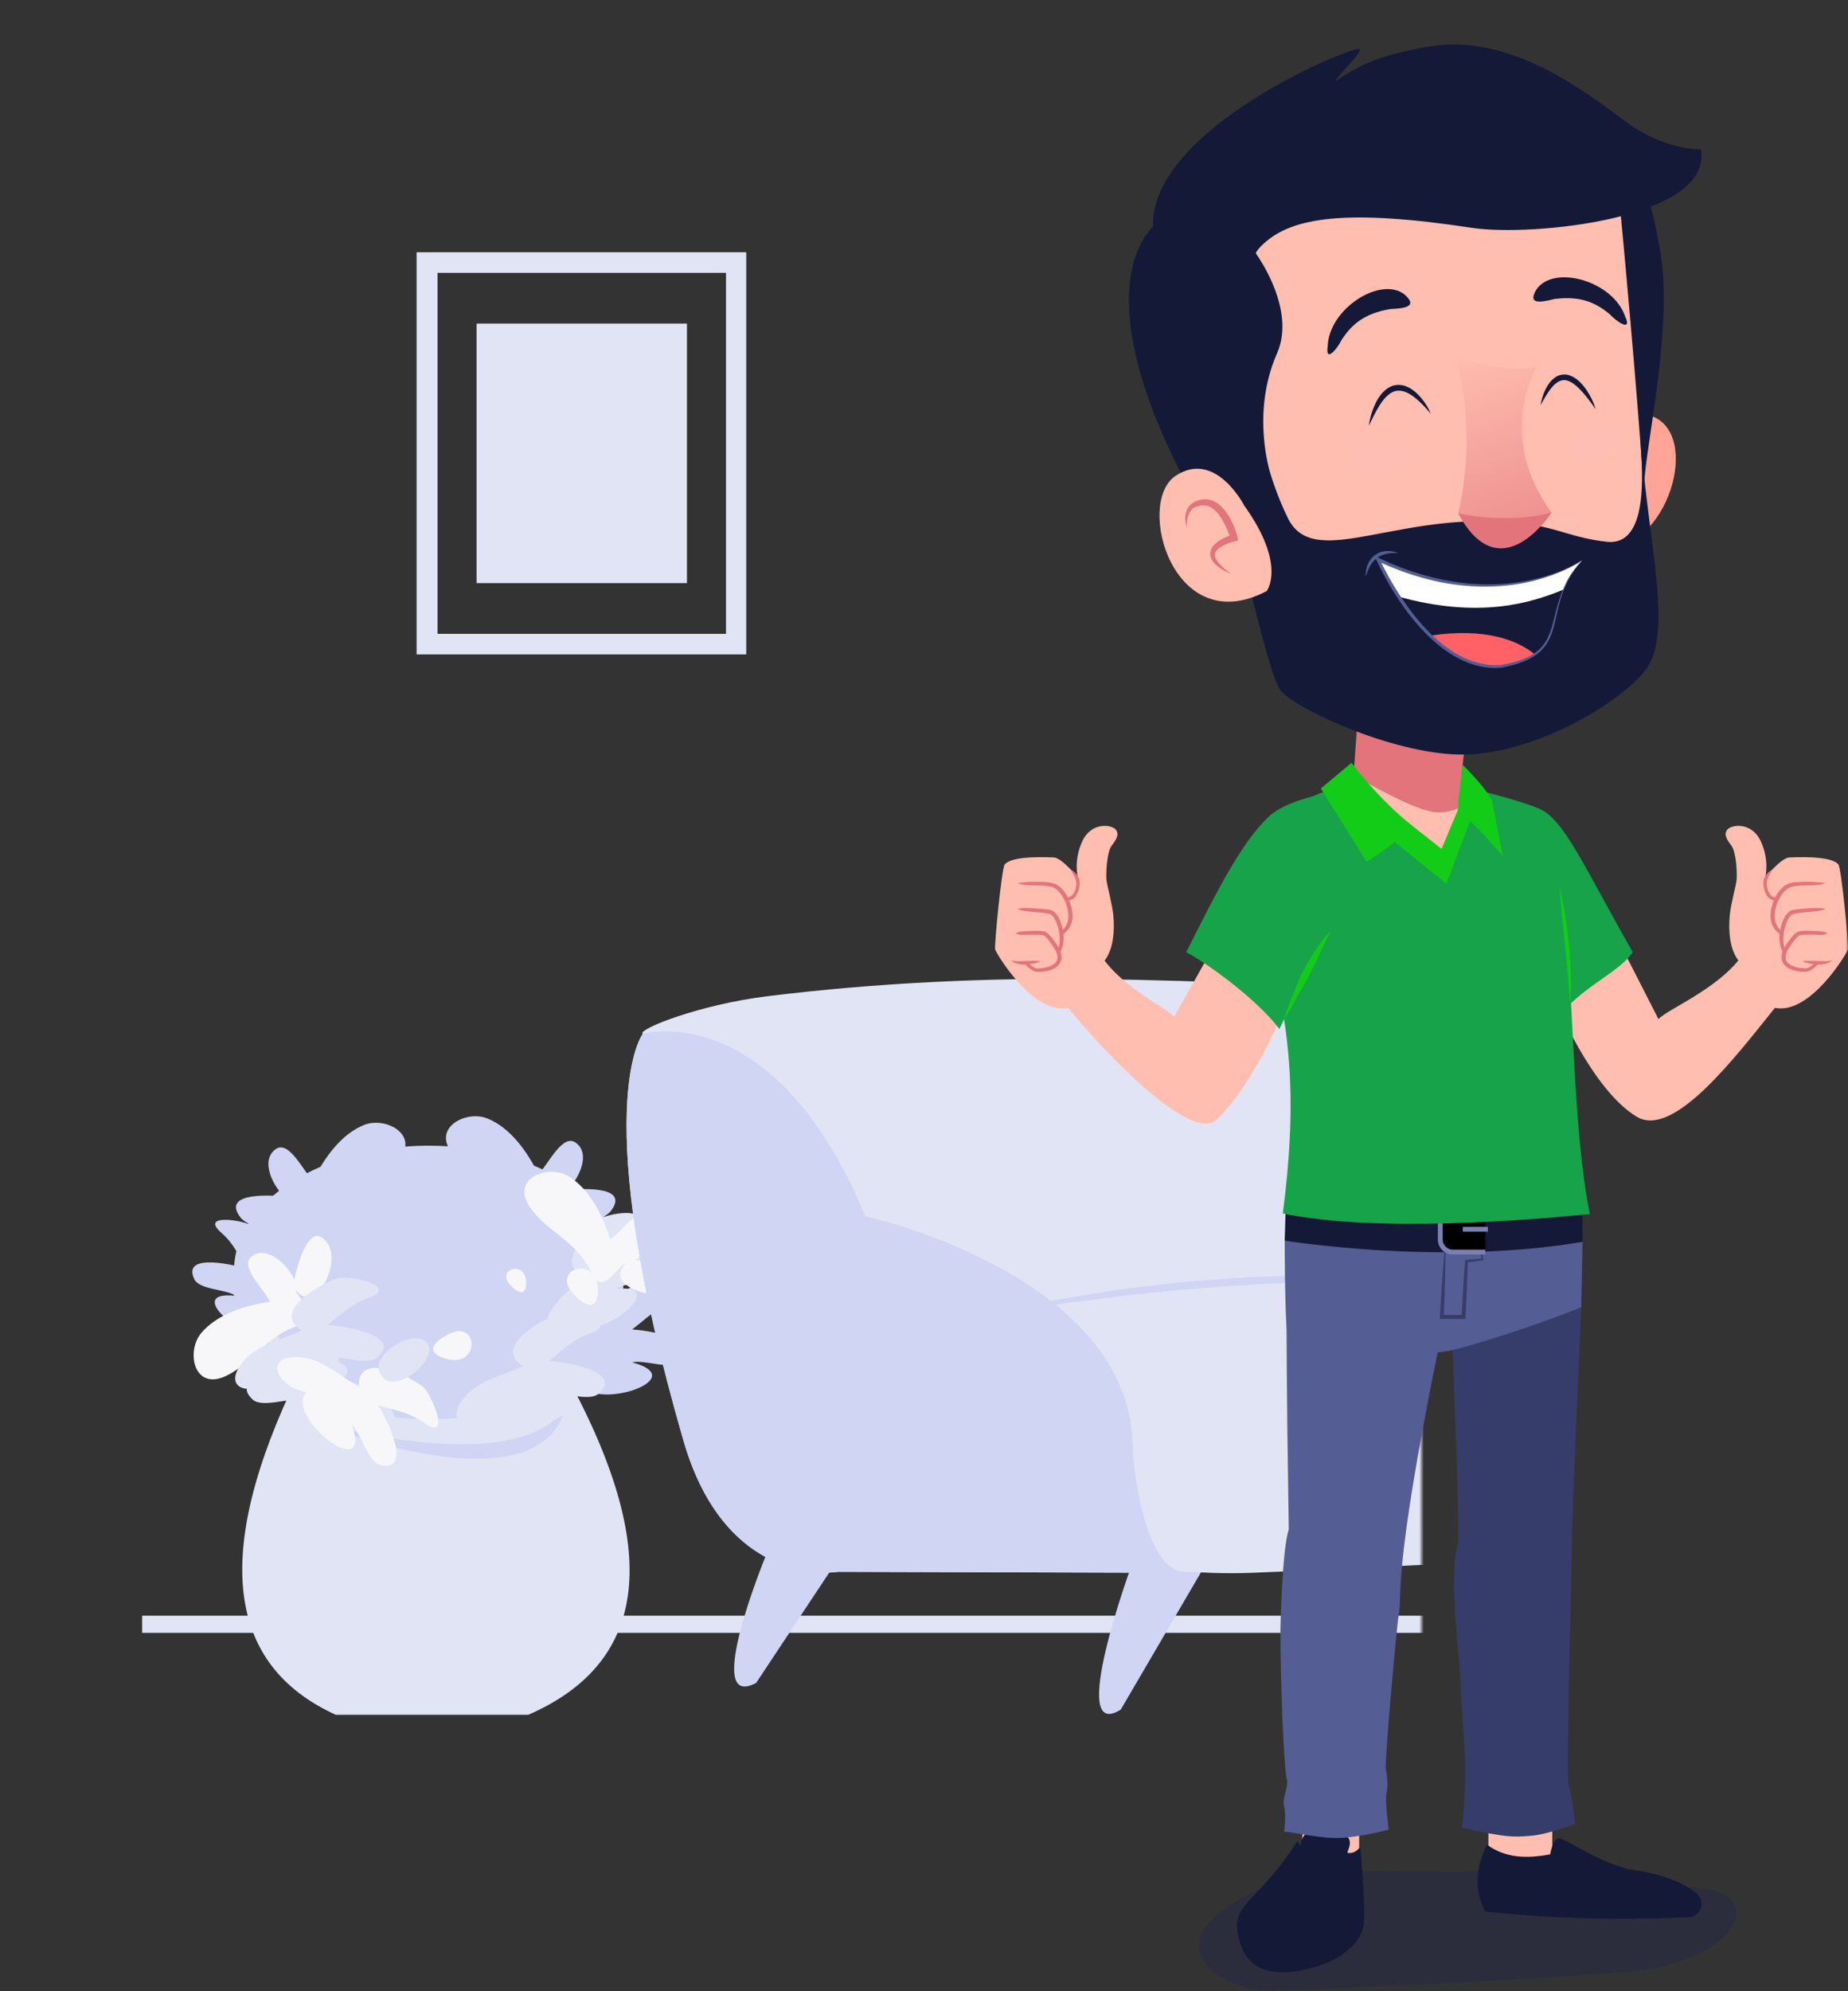 <svg xmlns="http://www.w3.org/2000/svg" width="416" height="448" viewBox="0 0 416 448" fill="none">
<rect x="0" y="0" width="416" height="448" fill="#333333" stroke="none"/>
<mask id="mask0_2603_4323" style="mask-type:alpha" maskUnits="userSpaceOnUse" x="0" y="40" width="320" height="353" fill="#000000">
<rect y="40" width="320" height="353" fill="#C4C4C4"/>
</mask>
<g mask="url(#mask0_2603_4323)">
<path d="M32 363.511H1022.06V367.368H32V363.511Z" fill="#E1E4F4"/>
<path d="M67.172 309.442C67.172 309.442 86.146 318.004 105.121 317.078C124.095 316.152 127.566 309.442 127.566 309.442C127.566 309.442 100.184 300.803 67.172 309.442Z" fill="#D0D5F4"/>
<path d="M127.489 309.442C127.489 309.442 124.018 316.152 105.043 317.078C86.069 318.004 67.094 309.442 67.094 309.442C47.503 349.782 51.205 374.695 75.579 385.802H118.927C144.612 374.618 150.165 350.862 127.489 309.442Z" fill="#E1E4F4"/>
<path d="M127.489 316.229C119.93 328.802 92.317 325.717 70.412 319.778C70.412 319.778 121.473 340.912 127.489 316.229Z" fill="#D0D5F4"/>
<path d="M140.292 291.085C140.292 306.665 120.701 319.315 96.481 319.315C72.262 319.315 52.67 306.665 52.67 291.085V285.994C52.67 270.413 72.262 257.764 96.481 257.764C120.701 257.764 140.292 270.413 140.292 285.994V291.085Z" fill="#D0D5F4"/>
<path d="M151.709 292.936C158.573 290.39 147.235 287.845 144.767 288.539C141.296 289.465 129.263 296.021 136.514 300.34C132.117 302.423 126.641 303.426 123.324 307.282C117.925 313.916 125.869 315.535 130.574 310.599C132.117 318.081 156.645 310.368 142.299 306.511C145.152 305.817 151.4 308.439 153.637 306.357C159.345 301.035 144.381 299.183 142.299 299.106C145.538 296.638 147.543 294.401 151.709 292.936C148.238 294.17 155.102 291.625 151.709 292.936Z" fill="#D0D5F4"/>
<path d="M123.555 313.607C126.409 312.913 132.656 315.613 134.893 313.453C140.601 308.131 125.637 306.28 123.555 306.202C126.794 303.657 128.8 301.42 132.965 299.955C136.359 298.644 129.494 301.189 132.965 299.955C139.83 297.409 128.491 294.864 126.023 295.558C122.552 296.484 110.519 303.04 117.77 307.359C113.373 309.442 107.897 310.445 104.58 314.301C99.181 320.935 107.126 322.554 111.831 317.618C113.373 325.1 137.901 317.387 123.555 313.607Z" fill="#E1E4F4"/>
<path d="M141.99 275.735C146.85 271.416 136.668 272.959 134.817 274.347C132.272 276.198 124.482 285.608 131.809 286.765C128.878 289.928 124.636 292.473 123.17 296.792C120.856 304.043 127.953 302.809 130.266 297.178C133.969 302.886 151.709 288.539 138.674 290.005C140.833 288.462 146.85 288.694 148.007 286.225C150.938 279.978 137.98 283.294 136.283 283.911C138.134 280.749 139.059 278.281 141.99 275.735C139.522 277.895 144.382 273.576 141.99 275.735Z" fill="#E1E4F4"/>
<path d="M137.594 272.341C141.99 266.479 129.649 267.482 127.489 267.791C129.803 266.094 133.351 259.692 129.572 257.069C126.487 254.91 123.17 262.546 121.164 264.088C118.696 259.152 114.917 253.676 109.595 251.593C104.504 249.665 96.714 254.216 102.344 260C107.204 265.014 113.837 265.631 118.388 272.341C121.627 277.124 123.787 269.565 125.638 268.793C121.01 274.578 134.277 276.815 137.594 272.341C136.282 274.116 138.365 271.339 137.594 272.341Z" fill="#D0D5F4"/>
<path d="M58.764 301.42C51.9 298.875 63.238 296.329 65.706 297.024C69.177 297.949 81.21 304.505 73.959 308.825C78.356 310.907 83.832 311.91 87.149 315.767C92.548 322.4 84.604 324.02 79.898 319.083C78.356 326.565 53.828 318.852 68.174 314.995C65.321 314.301 59.073 316.924 56.836 314.841C51.128 309.519 66.092 307.668 68.174 307.591C64.935 305.122 62.929 302.886 58.764 301.42C55.371 300.186 62.235 302.654 58.764 301.42Z" fill="#E1E4F4"/>
<path d="M49.739 277.278C44.88 272.958 55.061 274.501 56.912 275.889C59.458 277.741 67.248 287.151 59.92 288.308C62.851 291.47 67.094 294.015 68.559 298.335C70.873 305.585 63.777 304.351 61.463 298.721C57.761 304.428 40.02 290.082 53.056 291.547C50.896 290.005 44.88 290.236 43.723 287.768C40.792 281.52 53.75 284.837 55.447 285.454C53.596 282.291 52.67 279.823 49.739 277.278C47.271 275.118 52.207 279.438 49.739 277.278Z" fill="#D0D5F4"/>
<path d="M54.06 273.807C49.664 267.945 62.005 268.948 64.164 269.256C61.85 267.559 58.302 261.157 62.082 258.535C65.167 256.375 68.484 264.011 70.489 265.554C72.957 260.618 76.737 255.141 82.059 253.059C87.15 251.13 94.94 255.681 89.309 261.466C84.45 266.48 77.817 267.097 73.266 273.807C70.026 278.589 67.867 271.03 66.016 270.259C70.644 276.121 57.454 278.281 54.06 273.807C53.366 272.804 55.449 275.658 54.06 273.807Z" fill="#D0D5F4"/>
<path d="M73.727 279.746C69.562 273.73 66.631 285.84 66.245 287.999C65.32 285.3 60.383 279.9 56.681 282.677C53.673 284.914 59.843 290.467 60.769 292.859C55.292 293.707 48.968 295.558 45.265 299.955C41.794 304.197 43.723 313.067 50.973 309.519C57.298 306.434 59.843 300.34 67.71 298.104C73.264 296.484 66.708 292.164 66.553 290.082C70.719 296.252 76.966 284.374 73.727 279.746C73.033 278.821 75.038 281.674 73.727 279.746Z" fill="#F7F7FA"/>
<path d="M152.247 289.619C157.569 284.528 145.151 283.526 142.991 283.526C145.537 282.214 150.087 276.43 146.771 273.267C144.071 270.645 139.597 277.664 137.361 278.821C135.664 273.499 132.81 267.559 127.951 264.628C123.246 261.852 114.761 265.168 119.389 271.725C123.4 277.432 129.802 279.052 133.273 286.534C135.664 291.779 139.057 284.683 140.986 284.143C135.509 289.233 148.236 293.553 152.247 289.619C150.627 291.239 153.173 288.771 152.247 289.619Z" fill="#F7F7FA"/>
<path d="M83.137 291.933C90.002 289.388 78.663 286.842 76.195 287.537C72.724 288.462 60.692 295.018 67.942 299.338C63.545 301.42 58.069 302.423 54.752 306.28C49.353 312.913 57.298 314.533 62.003 309.596C63.545 317.078 88.073 309.365 73.727 305.508C76.581 304.814 82.828 307.437 85.065 305.354C90.773 300.032 75.809 298.181 73.727 298.104C76.966 295.635 79.049 293.399 83.137 291.933C79.666 293.167 86.531 290.699 83.137 291.933Z" fill="#E1E4F4"/>
<path d="M95.633 320.24C101.649 324.405 97.175 313.684 95.247 312.064C92.547 309.75 80.206 303.734 80.823 312.064C76.581 309.673 72.647 305.74 67.557 305.354C58.995 304.737 62.312 312.141 69.022 313.221C63.777 318.775 84.217 334.355 79.126 320.472C81.363 322.4 82.752 329.033 85.76 329.65C93.396 331.193 86.3 317.926 85.143 316.152C89.077 317.309 92.008 317.695 95.633 320.24C92.547 318.081 98.641 322.246 95.633 320.24Z" fill="#F7F7FA"/>
<path d="M96.404 302.577C94.168 298.258 83.832 304.274 85.375 308.516C87.534 314.995 98.41 306.434 96.404 302.577C95.633 301.112 97.022 303.734 96.404 302.577Z" fill="#E1E4F4"/>
<path d="M102.653 299.569C100.493 300.032 93.782 303.734 100.262 305.662C107.281 307.822 107.975 298.721 102.653 299.569C101.496 299.878 106.818 298.875 102.653 299.569Z" fill="#F7F7FA"/>
<path d="M128.029 289.696C129.109 291.624 134.508 297.024 134.585 290.313C134.662 282.908 125.638 284.837 128.029 289.696C126.178 285.917 128.569 290.699 128.029 289.696Z" fill="#F7F7FA"/>
<path d="M114.222 288.231C114.916 289.465 118.387 292.936 118.464 288.616C118.464 283.911 112.68 285.068 114.222 288.231C112.988 285.763 114.608 288.925 114.222 288.231Z" fill="#F7F7FA"/>
<path d="M172.302 350.245C172.302 350.245 157.955 385.185 170.219 378.629L188.268 351.401C188.268 351.479 177.778 345.385 172.302 350.245Z" fill="#D0D5F4"/>
<path d="M254.755 352.096C254.755 352.096 240.023 392.282 252.287 384.646L270.644 353.253C270.644 353.253 260.231 346.388 254.755 352.096Z" fill="#D0D5F4"/>
<path d="M414.805 311.293C414.805 311.293 419.201 284.22 402.31 276.969L386.112 271.185C386.112 271.185 359.579 255.912 353.177 244.266C351.325 240.872 350.631 237.015 348.086 233.621C342.224 225.754 333.662 224.443 324.329 223.748C298.49 221.82 272.343 220.663 246.426 220.278C221.898 219.969 197.216 221.126 172.765 224.134C157.262 226.062 143.918 231.462 144.612 232.541L247.583 353.099C259.77 352.636 269.489 354.333 281.675 353.87C305.046 352.944 330.886 351.402 354.257 350.553C369.76 350.09 386.42 350.862 401.77 348.702C410.331 347.545 413.802 339.292 413.339 331.116L414.805 311.293Z" fill="#E1E4F4"/>
<path d="M342.532 290.313C337.287 289.311 331.888 288.694 326.566 288.077C323.866 287.845 321.166 287.614 318.544 287.459L314.533 287.228L310.522 287.074C299.724 286.688 288.925 286.92 278.204 287.537C275.504 287.691 272.805 287.999 270.182 288.154L266.171 288.462L262.161 288.925L254.139 289.851C251.439 290.236 248.817 290.622 246.117 291.085L242.106 291.702C240.795 291.933 239.484 292.164 238.095 292.396L230.151 293.861L228.145 294.247L226.14 294.71L222.206 295.635C219.584 296.252 216.961 296.87 214.339 297.487C219.661 296.638 224.906 295.558 230.228 294.71L238.173 293.476C239.484 293.244 240.795 293.013 242.183 292.859L246.194 292.396L254.216 291.393L262.238 290.545L266.249 290.159L270.259 289.851C272.959 289.619 275.581 289.388 278.281 289.233L286.303 288.771C289.002 288.616 291.702 288.616 294.325 288.462C297.024 288.308 299.724 288.308 302.346 288.308L306.357 288.231H310.368H314.379L318.39 288.385C321.089 288.462 323.789 288.616 326.411 288.694C331.811 289.311 337.21 289.696 342.532 290.313Z" fill="#D0D5F4"/>
<path d="M153.867 324.174C163.663 357.958 188.73 353.638 188.73 353.638L266.556 353.87C256.529 352.327 254.987 326.565 254.987 326.565C255.449 286.919 194.747 273.653 194.747 273.653C174.23 224.134 144.688 232.619 144.688 232.619C144.688 232.619 132.038 248.816 153.867 324.174Z" fill="#D0D5F4"/>
<path d="M153.867 324.174C163.663 357.958 188.731 353.638 188.731 353.638L266.557 353.87C256.53 352.327 254.987 326.565 254.987 326.565C255.45 286.919 194.747 273.653 194.747 273.653C174.23 224.134 144.689 232.619 144.689 232.619C144.689 232.619 132.039 248.816 153.867 324.174Z" fill="#D0D5F4"/>
<path d="M93.783 147.234H167.984V56.758H93.783V147.234ZM163.433 142.606H98.488V61.386H163.433V142.606Z" fill="#E1E4F4"/>
<path d="M107.281 72.802H154.639V131.19H107.281V72.802Z" fill="#E1E4F4"/>
</g>
<mask id="mask1_2603_4323" style="mask-type:alpha" maskUnits="userSpaceOnUse" x="192" y="0" width="224" height="448" fill="#000000">
<path d="M192 12C192 5.373 197.373 0 204 0H404C410.627 0 416 5.373 416 12V436C416 442.627 410.627 448 404 448H204C197.373 448 192 442.627 192 436V12Z" fill="#494F66"/>
</mask>
<g mask="url(#mask1_2603_4323)">
<path opacity="0.15" d="M386.851 425.7C382.647 424.14 368.995 423.863 368.995 423.863C365.47 421.406 365.185 420.9 360.886 421.096L298.062 420.964C290.231 421.324 273.073 428.088 270.372 435.414C267.626 442.861 278.792 448.349 286.75 447.983C286.75 447.983 347.868 445.444 368.152 443.435C387.732 441.496 396.812 429.395 386.851 425.7Z" fill="#001177"/>
<path d="M275.938 208.072L264.323 228.757C262.075 226.299 251.561 221.877 246.805 213.359C242.48 214.555 238.883 222.319 240.134 226.357C249.046 237.418 268.173 257.056 273.769 251.951C282.577 243.914 289.945 225.037 289.945 225.037L275.938 208.072Z" fill="#FFBEAF"/>
<path d="M245.197 218.34C245.197 218.34 251.581 217.748 250.63 206.037C250.428 203.579 249.223 199.352 249.079 197.987C248.936 196.621 249.131 191.783 250.226 190.294C251.327 188.805 252.037 187.726 251.151 186.633C250.265 185.541 245.685 184.832 243.633 189.273C241.581 193.714 242.649 197.447 242.649 197.447C242.649 197.447 239.001 192.908 237.138 192.908C236.33 192.908 227.933 192.381 226.167 194.482C225.496 195.275 223.777 212.78 224.024 213.632C224.272 214.49 232.35 228.152 240.285 226.787C243.913 226.162 245.197 218.762 245.197 218.34Z" fill="#FFBEAF"/>
<path d="M228.618 209.958C229.094 209.744 229.537 209.614 230.006 209.568L231.413 209.483C232.358 209.438 233.302 209.392 234.286 209.457C234.533 209.477 234.781 209.503 235.055 209.575C235.341 209.64 235.654 209.835 235.83 209.997C236.24 210.342 236.553 210.712 236.859 211.09C237.465 211.863 237.986 212.598 238.475 213.502C238.696 213.97 238.866 214.451 238.931 214.991C239.002 215.524 238.924 216.116 238.651 216.617C238.384 217.124 237.96 217.501 237.517 217.774C237.068 218.054 236.592 218.236 236.11 218.359C235.628 218.49 235.146 218.574 234.657 218.62C234.416 218.646 234.169 218.659 233.921 218.665C233.66 218.665 233.459 218.678 233.12 218.62C232.533 218.438 232.156 218.158 231.758 217.859C231.563 217.709 231.38 217.553 231.198 217.391C231.009 217.215 230.866 217.091 230.651 216.844L231.191 216.448C231.758 216.981 232.612 217.664 233.289 217.872C233.419 217.891 233.687 217.891 233.895 217.878C234.117 217.865 234.345 217.846 234.566 217.82C235.009 217.761 235.452 217.67 235.875 217.547C236.709 217.293 237.524 216.877 237.862 216.214C238.221 215.563 238.038 214.686 237.66 213.925C237.491 213.574 237.191 213.157 236.95 212.787C236.69 212.41 236.429 212.026 236.156 211.668C235.882 211.311 235.589 210.96 235.276 210.693C235.107 210.55 235.009 210.485 234.84 210.433C234.657 210.381 234.442 210.355 234.221 210.329C233.328 210.251 232.39 210.277 231.459 210.303C230.52 210.277 229.563 210.537 228.618 209.958Z" fill="#E3747B"/>
<path d="M229.016 204.509C230.501 204.151 231.941 204.327 233.4 204.405C234.129 204.457 234.859 204.509 235.602 204.6C235.98 204.658 236.331 204.685 236.768 204.841C237.243 205.01 237.537 205.341 237.81 205.647C238.318 206.291 238.618 207.006 238.859 207.721C239.1 208.443 239.263 209.178 239.354 209.932C239.452 210.68 239.452 211.447 239.341 212.214C239.217 213.014 238.95 213.691 238.598 214.386L237.96 214.074C238.097 213.762 238.208 213.43 238.305 213.099C238.416 212.761 238.475 212.436 238.52 212.104C238.592 211.428 238.546 210.732 238.462 210.043C238.266 208.677 237.849 207.26 237.081 206.219C236.885 205.985 236.664 205.751 236.442 205.679C236.195 205.575 235.817 205.523 235.478 205.465C234.774 205.361 234.058 205.289 233.335 205.224C231.895 205.081 230.436 205.088 229.016 204.509Z" fill="#E3747B"/>
<path d="M238.742 209.607C239.399 209.145 239.921 208.514 240.207 207.786C240.507 207.058 240.546 206.239 240.474 205.432C240.272 203.813 239.621 202.161 238.611 200.893C238.097 200.263 237.484 199.736 236.748 199.541C235.973 199.326 235.1 199.268 234.246 199.229C233.387 199.183 232.514 199.203 231.634 199.164C231.198 199.144 230.755 199.105 230.312 199.04C229.875 198.956 229.406 198.891 229.022 198.631C229.465 198.657 229.888 198.579 230.325 198.54C230.755 198.501 231.191 198.462 231.628 198.435C232.501 198.39 233.38 198.396 234.266 198.409C235.152 198.435 236.044 198.468 236.97 198.696C237.953 198.936 238.742 199.599 239.334 200.302C239.947 201.017 240.377 201.836 240.722 202.682C241.061 203.534 241.302 204.411 241.406 205.341C241.504 206.265 241.412 207.246 241.022 208.131C240.644 209.022 239.966 209.769 239.158 210.264L238.742 209.607Z" fill="#E3747B"/>
<path d="M241.139 195.672C241.777 196.088 242.337 196.576 242.728 197.304C243.106 198.039 243.132 198.917 242.963 199.671C242.8 200.419 242.559 201.18 242.005 201.83C241.725 202.148 241.347 202.402 240.924 202.519C240.52 202.649 240.057 202.63 239.731 202.61V201.895C240.135 201.908 240.415 201.914 240.709 201.823C240.995 201.739 241.243 201.576 241.445 201.342C241.849 200.874 242.083 200.204 242.2 199.534C242.324 198.865 242.298 198.221 242.051 197.623C241.836 197.005 241.354 196.433 241.139 195.672Z" fill="#E3747B"/>
<path d="M234.299 216.304C233.751 216.493 233.204 216.675 232.644 216.779C232.084 216.896 231.51 216.961 230.937 216.994C230.357 217.007 229.771 216.987 229.198 216.864C228.631 216.747 228.012 216.539 227.615 216.09C228.175 216.252 228.709 216.259 229.263 216.259C229.81 216.252 230.357 216.239 230.911 216.213C231.465 216.2 232.025 216.174 232.585 216.174C233.139 216.187 233.712 216.168 234.299 216.304Z" fill="#E3747B"/>
<path d="M362.588 208.248L373.337 229.29C375.585 226.832 388.438 221.877 393.194 213.359C397.52 214.555 401.116 222.319 399.865 226.357C390.953 237.418 376.823 256.237 368.478 251.269C358.23 245.163 350.054 225.037 350.054 225.037L362.588 208.248Z" fill="#FFBEAF"/>
<path d="M394.804 218.34C394.804 218.34 388.419 217.748 389.37 206.037C389.572 203.579 390.778 199.352 390.921 197.987C391.064 196.621 390.869 191.783 389.774 190.294C388.673 188.805 387.963 187.726 388.849 186.633C389.735 185.541 394.315 184.832 396.367 189.273C398.419 193.714 397.351 197.447 397.351 197.447C397.351 197.447 400.999 192.908 402.862 192.908C403.67 192.908 412.067 192.381 413.833 194.482C414.504 195.275 416.223 212.78 415.976 213.632C415.728 214.49 407.65 228.152 399.715 226.787C396.08 226.162 394.797 218.762 394.804 218.34Z" fill="#FFBEAF"/>
<path d="M411.377 209.958C410.432 210.537 409.474 210.277 408.543 210.29C407.611 210.264 406.673 210.238 405.781 210.316C405.559 210.335 405.344 210.368 405.162 210.42C404.986 210.465 404.895 210.537 404.725 210.68C404.419 210.947 404.126 211.298 403.846 211.655C403.566 212.013 403.312 212.397 403.051 212.774C402.803 213.144 402.504 213.561 402.341 213.912C401.963 214.666 401.781 215.55 402.139 216.201C402.478 216.87 403.299 217.287 404.126 217.534C404.549 217.664 404.986 217.755 405.435 217.807C405.657 217.839 405.885 217.859 406.106 217.865C406.315 217.878 406.582 217.878 406.712 217.859C407.39 217.651 408.243 216.968 408.81 216.435L409.351 216.831C409.136 217.085 408.992 217.202 408.803 217.378C408.621 217.54 408.439 217.696 408.243 217.846C407.846 218.145 407.468 218.425 406.882 218.607C406.549 218.665 406.341 218.652 406.08 218.652C405.833 218.646 405.592 218.633 405.344 218.607C404.856 218.561 404.374 218.477 403.891 218.347C403.409 218.216 402.934 218.034 402.484 217.761C402.041 217.488 401.611 217.111 401.351 216.604C401.077 216.103 400.999 215.511 401.071 214.978C401.136 214.439 401.299 213.957 401.527 213.489C402.015 212.585 402.536 211.85 403.142 211.077C403.448 210.7 403.761 210.329 404.172 209.984C404.354 209.822 404.667 209.627 404.947 209.562C405.22 209.497 405.468 209.464 405.716 209.445C406.699 209.379 407.644 209.425 408.588 209.471L409.996 209.555C410.458 209.614 410.901 209.737 411.377 209.958Z" fill="#E3747B"/>
<path d="M410.979 204.509C409.559 205.088 408.1 205.075 406.66 205.224C405.937 205.289 405.22 205.361 404.517 205.465C404.178 205.523 403.8 205.575 403.552 205.679C403.331 205.751 403.109 205.985 402.914 206.219C402.139 207.26 401.722 208.677 401.533 210.043C401.448 210.732 401.403 211.428 401.474 212.104C401.52 212.436 401.579 212.754 401.689 213.099C401.787 213.43 401.898 213.769 402.035 214.074L401.396 214.386C401.051 213.691 400.784 213.014 400.653 212.214C400.543 211.447 400.543 210.68 400.64 209.932C400.738 209.184 400.901 208.443 401.136 207.721C401.383 207.006 401.683 206.291 402.184 205.647C402.458 205.341 402.751 205.01 403.227 204.841C403.657 204.685 404.015 204.658 404.393 204.6C405.136 204.509 405.865 204.457 406.595 204.405C408.054 204.327 409.494 204.151 410.979 204.509Z" fill="#E3747B"/>
<path d="M400.829 210.257C400.021 209.763 399.344 209.015 398.966 208.124C398.575 207.24 398.484 206.252 398.582 205.335C398.686 204.405 398.927 203.527 399.266 202.675C399.611 201.83 400.048 201.004 400.653 200.295C401.246 199.593 402.034 198.93 403.018 198.689C403.943 198.461 404.836 198.435 405.722 198.403C406.608 198.39 407.487 198.383 408.36 198.429C408.797 198.455 409.233 198.494 409.663 198.533C410.099 198.572 410.523 198.65 410.966 198.624C410.582 198.884 410.106 198.949 409.676 199.034C409.233 199.099 408.79 199.138 408.354 199.157C407.474 199.196 406.608 199.177 405.741 199.222C404.888 199.268 404.015 199.326 403.24 199.534C402.504 199.729 401.891 200.256 401.376 200.887C400.367 202.155 399.715 203.8 399.513 205.426C399.435 206.232 399.481 207.051 399.78 207.78C400.067 208.508 400.595 209.139 401.246 209.6L400.829 210.257Z" fill="#E3747B"/>
<path d="M398.856 195.672C398.647 196.433 398.159 197.005 397.937 197.61C397.69 198.201 397.657 198.852 397.788 199.521C397.905 200.191 398.139 200.861 398.543 201.329C398.745 201.563 398.993 201.726 399.279 201.81C399.573 201.901 399.853 201.901 400.257 201.882V202.597C399.937 202.617 399.475 202.636 399.064 202.506C398.647 202.389 398.263 202.135 397.983 201.817C397.429 201.173 397.188 200.406 397.025 199.658C396.856 198.91 396.882 198.026 397.26 197.291C397.657 196.569 398.217 196.088 398.856 195.672Z" fill="#E3747B"/>
<path d="M405.695 216.304C406.275 216.168 406.849 216.187 407.415 216.181C407.982 216.174 408.536 216.2 409.09 216.22C409.643 216.246 410.19 216.259 410.738 216.265C411.285 216.259 411.819 216.259 412.386 216.096C411.988 216.545 411.37 216.76 410.803 216.87C410.223 216.987 409.637 217.013 409.063 217C408.484 216.968 407.917 216.909 407.357 216.786C406.79 216.675 406.243 216.493 405.695 216.304Z" fill="#E3747B"/>
<path d="M305.964 404.443V419.666L292.753 418.398L293.893 403.67L305.964 404.443Z" fill="#FFBEAF"/>
<path d="M349.43 405.328V420.557L335.052 419.744V403.67L349.43 405.328Z" fill="#FFBEAF"/>
<path d="M350.817 413.664C352.198 413.391 357.983 418.053 366.465 420.55C366.465 420.55 376.53 421.409 381.964 426.058C384.035 427.827 382.895 431.208 380.179 431.345C371.768 431.767 354.179 432.209 334.362 430.083C334.362 430.083 330.186 423.639 334.759 415.043C339.006 418.151 343.879 418.157 348.961 417.201C348.961 417.201 349.436 413.944 350.817 413.664Z" fill="#141938"/>
<path d="M306.212 415.517C305.436 416.551 304.511 417.039 303.417 416.883C302.681 416.792 307.052 412.279 298.29 411.668C291.971 411.226 292.981 415.693 292.753 415.296C292.551 414.939 292.029 414.204 292.029 414.204C284.486 426.422 277.873 428.223 278.492 433.881C279.111 439.538 281.912 445.195 292.277 443.413C302.635 441.625 306.511 436.56 306.98 432.983C307.449 429.413 306.212 415.517 306.212 415.517Z" fill="#141938"/>
<path d="M356.237 279.399L355.944 294.147C355.944 294.147 337.202 302.698 323.619 304.284C313.332 355.03 315.782 358.457 314.857 363.354C314.394 365.799 311.665 396.536 311.958 397.999C312.251 399.469 312.544 401.972 312.082 403.669C311.736 404.938 312.609 411.642 312.609 411.642C312.609 411.642 308.492 412.825 303.202 413.41C297.912 413.996 291.118 412.11 289.059 412.11C289.059 412.11 289.6 408.527 289.033 406.303C288.557 404.417 290.212 402.102 289.626 400.048C289.039 397.993 288.18 378.166 288.232 366.605C288.238 365.434 288.649 348.313 290.114 344.151C289.528 306.898 289.691 300.454 289.593 298.581C289.202 291.006 289.202 281.46 289.202 279.113C289.202 276.765 295.267 274.854 295.267 274.854L356.237 279.399Z" fill="#545D94"/>
<path d="M355.944 294.147C355.944 294.147 353.977 339.522 353.977 341.57C353.977 343.625 352.491 400.178 353.078 401.647C353.664 403.117 354.576 410.335 354.576 410.335C354.576 410.335 348.524 412.734 344.505 413.04C340.83 413.319 339.071 413.508 329.085 411.161C329.925 405.165 329.834 398.493 329.834 396.439C329.834 394.384 328.752 381.171 328.752 377.939C328.752 374.714 326.049 355.596 328.107 347.533C328.733 345.088 326.987 303.764 326.987 303.764C326.987 303.764 338.896 300.818 355.944 294.147Z" fill="#363D6B"/>
<path d="M325.397 278.957C325.41 280.407 325.384 281.85 325.371 283.3C325.365 284.75 325.312 286.194 325.28 287.638C325.221 290.531 325.123 293.418 325.006 296.312L324.57 295.857L329.462 295.844L329.013 296.267L329.371 289.998C329.495 287.911 329.651 285.823 329.807 283.736L329.827 283.476L330.068 283.456C331.26 283.365 332.459 283.248 333.651 283.17L333.475 283.391C333.384 281.772 333.267 280.16 333.195 278.541C333.443 280.14 333.651 281.746 333.873 283.352L333.899 283.541L333.697 283.574C332.511 283.743 331.319 283.886 330.133 284.042L330.394 283.769C330.335 285.862 330.283 287.956 330.192 290.044L329.912 296.319L329.892 296.748H329.462L324.57 296.735H324.114L324.14 296.28C324.296 293.392 324.479 290.505 324.694 287.618C324.798 286.175 324.882 284.731 325.019 283.294C325.137 281.837 325.247 280.394 325.397 278.957Z" fill="#363D6B"/>
<path d="M359.338 104.116C359.338 104.116 362.061 88.678 372.595 93.946C383.129 99.219 374.484 125.503 359.416 123.422C359.416 123.422 356.413 118.174 359.338 104.116Z" fill="#FFA496"/>
<path d="M346.654 182.01C352.133 184.559 356.257 194.332 367.527 214.223C364.771 218.463 357.325 221.422 351.69 227.697L342.244 213.112L346.654 182.01Z" fill="#16a34a"/>
<path d="M289.195 279.119L289.521 268.117L356.237 265.782V279.399C324.224 284.848 289.195 279.119 289.195 279.119Z" fill="#141938"/>
<path d="M334.368 271.427H327.052C325.489 271.427 324.218 272.695 324.218 274.255V278.872C324.218 280.433 325.489 281.701 327.052 281.701H334.368" stroke="#7981B2" stroke-width="1.1" stroke-miterlimit="10" stroke-linejoin="round" fill="#000000"/>
<path d="M334.928 276.564H329.293" stroke="#7981B2" stroke-width="1.1" stroke-miterlimit="10" stroke-linejoin="round" fill="#000000"/>
<path d="M286.98 190.984C288.283 183.063 295.189 177.302 303.228 177.348C307.579 177.367 313.013 174.122 318.407 174.851C326.087 175.969 341.149 179.611 346.647 182.017C355.774 202.077 352.243 244.526 357.878 273.137C344.914 274.451 309.69 277.429 288.772 273.007C295.039 225.083 282.094 220.707 286.98 190.984Z" fill="#16a34a"/>
<path d="M304.701 174.343L305.886 157.885L330.694 162.665C330.694 162.665 328.902 171.612 328.85 178.017C328.85 178.017 328.909 179.565 328.772 181.646C327.137 182.354 325.385 182.816 323.6 182.764C319.489 182.641 310.564 177.796 304.701 174.343Z" fill="#E3747B"/>
<path d="M323.606 182.764C325.391 182.816 327.144 182.354 328.779 181.646C328.557 185.079 327.821 189.975 325.45 191.783C309.437 190.379 304.538 176.639 304.538 176.639L304.701 174.343C310.564 177.796 319.489 182.641 323.606 182.764Z" fill="#FFBEAF"/>
<path d="M360.198 36.307C371.195 36.502 372.289 49.539 373.481 55.184C377.064 72.188 370.217 101.384 370.113 109.11C370.113 109.116 342.244 35.988 360.198 36.307Z" fill="#141938"/>
<path d="M364.152 41.067C364.152 41.067 373.689 138.449 370.875 145.628C368.061 152.813 346.993 165.24 334.524 168.172C322.055 171.112 295.319 155.278 290.967 150.492C288.629 147.917 282.134 124.586 276.994 100.747C272.583 80.303 258.909 63.305 259.952 54.904C259.958 54.898 315.208 18.782 364.152 41.067Z" fill="#FFBEAF"/>
<path d="M359.202 92.047C358.257 90.733 357.319 89.446 356.283 88.275C355.755 87.703 355.228 87.137 354.641 86.676C354.068 86.207 353.443 85.811 352.804 85.635C351.534 85.219 350.277 86.006 349.312 87.183C348.335 88.347 347.586 89.764 346.785 91.169C347.084 89.576 347.573 88.002 348.492 86.578C348.941 85.863 349.56 85.206 350.361 84.725C351.169 84.25 352.244 84.127 353.156 84.387C354.967 84.985 356.127 86.325 357.071 87.651C358.016 89.017 358.733 90.493 359.202 92.047Z" fill="#141938"/>
<path d="M322.081 93.087C320.935 91.722 319.736 90.427 318.394 89.381C317.071 88.347 315.488 87.592 314.062 88.002C313.345 88.178 312.694 88.633 312.12 89.205C311.814 89.465 311.567 89.816 311.293 90.122C311.065 90.48 310.791 90.798 310.57 91.169C309.651 92.619 308.909 94.219 308.114 95.818C308.388 94.049 308.876 92.313 309.684 90.668C309.866 90.245 310.127 89.862 310.361 89.459C310.648 89.082 310.889 88.685 311.234 88.34C311.879 87.638 312.713 87.014 313.723 86.734C314.733 86.467 315.821 86.611 316.72 86.994C317.625 87.391 318.394 87.957 319.052 88.6C320.381 89.907 321.391 91.435 322.081 93.087Z" fill="#141938"/>
<path d="M286.023 106.697C286.023 106.697 287.502 111.75 289.984 116.705C296.075 128.845 315.854 113.993 343.873 117.927C351.234 118.961 353.879 120.983 361.664 121.887C372.12 123.097 369.266 102.555 369.305 98.751C371.143 122.186 375.866 139.451 371.599 148.84C368.465 155.74 347.456 169.434 329.723 169.766C314.981 170.045 292.629 160.148 288.356 155.447C286.284 153.164 281.685 134.353 276.949 113.525L272.812 100.182L286.023 106.697Z" fill="#141938"/>
<path d="M356.166 126.062C356.166 126.062 337.899 138.956 310.199 125.866C310.199 125.866 321.235 151.09 337.808 149.932C354.772 146.961 346.003 137.265 356.166 126.062Z" fill="#141938"/>
<path d="M321.97 143.001C334.595 141.134 341.683 144.145 345.501 147.208C343.794 148.378 341.371 149.308 337.801 149.932C331.67 150.362 326.302 147.182 321.97 143.001Z" fill="#FF6166"/>
<path d="M356.166 126.062C353.091 129.456 352.629 130.99 351.945 132.655C344.622 135.672 333.033 139.268 314.857 134.242C310.903 128.734 310.193 125.866 310.193 125.866C337.899 138.956 356.166 126.062 356.166 126.062Z" fill="#ffffff"/>
<path d="M356.166 126.062C354.517 127.187 352.713 128.071 350.863 128.832C349.013 129.586 347.104 130.204 345.156 130.692C344.185 130.932 343.202 131.14 342.218 131.316C341.228 131.478 340.237 131.628 339.241 131.725C338.244 131.829 337.241 131.914 336.244 131.94C335.241 131.992 334.238 131.979 333.234 131.973C332.231 131.927 331.228 131.914 330.231 131.81C329.228 131.745 328.238 131.608 327.241 131.485C326.251 131.342 325.26 131.173 324.27 130.984C323.287 130.776 322.303 130.574 321.339 130.308C320.362 130.067 319.404 129.781 318.446 129.482C317.482 129.209 316.544 128.838 315.593 128.52C314.648 128.182 313.723 127.785 312.792 127.427L310.042 126.211L310.538 125.73C311.196 127.174 311.945 128.604 312.726 130.002C313.515 131.4 314.349 132.772 315.228 134.105C316.994 136.778 318.935 139.346 321.143 141.655C323.352 143.957 325.827 146.038 328.642 147.527C331.443 149.016 334.615 149.829 337.781 149.627L337.749 149.634C338.407 149.497 339.071 149.406 339.716 149.237C340.368 149.094 341.013 148.918 341.651 148.717C342.283 148.509 342.915 148.294 343.514 148.014C343.82 147.891 344.114 147.735 344.407 147.579C344.706 147.429 344.98 147.254 345.254 147.072C345.814 146.72 346.309 146.291 346.778 145.836C347.228 145.361 347.645 144.848 347.977 144.282C348.667 143.157 349.104 141.889 349.462 140.601C350.166 138.02 350.693 135.334 351.762 132.837C352.022 132.213 352.315 131.602 352.628 130.997C352.941 130.399 353.293 129.82 353.657 129.248C354.042 128.689 354.42 128.13 354.85 127.609C355.254 127.057 355.723 126.569 356.166 126.062ZM356.166 126.062C355.736 126.582 355.286 127.089 354.902 127.642C354.491 128.175 354.127 128.747 353.762 129.306C353.41 129.879 353.078 130.464 352.778 131.069C352.485 131.673 352.205 132.285 351.964 132.909C351.475 134.157 351.097 135.451 350.778 136.752C350.452 138.059 350.198 139.379 349.853 140.692C349.514 142 349.084 143.32 348.374 144.509C348.035 145.114 347.599 145.654 347.13 146.168C346.641 146.655 346.12 147.117 345.54 147.494C345.254 147.689 344.967 147.878 344.661 148.034C344.361 148.203 344.055 148.366 343.742 148.502C343.123 148.801 342.478 149.029 341.827 149.256C341.176 149.464 340.518 149.66 339.853 149.816C339.195 149.998 338.518 150.102 337.853 150.245H337.847H337.821C334.524 150.518 331.202 149.653 328.309 148.131C325.397 146.61 322.857 144.49 320.596 142.156C318.336 139.808 316.349 137.227 314.57 134.515C313.684 133.156 312.844 131.764 312.055 130.353C311.267 128.936 310.525 127.499 309.854 126.01L309.456 125.132L310.349 125.528L313.065 126.744C313.99 127.109 314.896 127.505 315.834 127.843C316.772 128.169 317.697 128.533 318.648 128.812C319.593 129.118 320.544 129.404 321.508 129.645C322.459 129.918 323.436 130.113 324.401 130.334C325.371 130.542 326.348 130.718 327.326 130.874C328.309 131.017 329.286 131.16 330.277 131.244C331.26 131.361 332.257 131.394 333.247 131.452C334.238 131.472 335.234 131.498 336.225 131.459C337.215 131.446 338.211 131.374 339.195 131.29C340.185 131.205 341.169 131.075 342.153 130.926C343.136 130.77 344.114 130.587 345.084 130.379C347.026 129.944 348.934 129.372 350.798 128.669C352.648 127.947 354.478 127.128 356.166 126.062Z" fill="#545D94"/>
<path d="M314.726 124.429C314.726 124.429 314.062 124.364 313.111 124.449C312.876 124.468 312.622 124.501 312.355 124.553C312.088 124.585 311.821 124.69 311.541 124.742C311.274 124.852 310.987 124.924 310.733 125.073C310.603 125.145 310.466 125.197 310.335 125.281L309.971 125.541C309.71 125.697 309.521 125.938 309.3 126.127C309.111 126.361 308.928 126.588 308.752 126.809C308.616 127.063 308.459 127.297 308.322 127.525C308.212 127.772 308.101 128.006 308.003 128.22C307.899 128.435 307.808 128.637 307.756 128.825C307.691 129.014 307.632 129.176 307.58 129.306C307.476 129.579 307.41 129.729 307.41 129.729C307.41 129.729 307.417 129.566 307.423 129.274C307.456 128.988 307.423 128.559 307.567 128.077C307.625 127.83 307.684 127.564 307.775 127.284C307.892 127.017 308.016 126.731 308.153 126.439C308.329 126.166 308.511 125.88 308.726 125.613C308.98 125.379 309.202 125.093 309.502 124.904L309.945 124.611C310.094 124.52 310.257 124.455 310.414 124.384C310.72 124.215 311.065 124.169 311.371 124.072C311.69 124.026 312.003 123.961 312.296 123.968C312.589 123.948 312.87 123.968 313.117 124C314.127 124.111 314.726 124.429 314.726 124.429Z" fill="#545D94"/>
<path opacity="0.2" d="M317.456 102.795C317.561 104.74 314.408 106.508 310.427 106.729C306.44 106.957 303.137 105.559 303.033 103.608C302.935 101.657 306.082 99.895 310.062 99.674C314.049 99.447 317.359 100.845 317.456 102.795Z" fill="#ffc0cb"/>
<path opacity="0.2" d="M365.28 98.224C365.723 99.863 363.365 101.911 360.01 102.796C356.648 103.686 353.567 103.075 353.124 101.43C352.681 99.791 355.046 97.743 358.401 96.852C361.749 95.968 364.83 96.579 365.28 98.224Z" fill="#ffc0cb"/>
<path d="M362.303 70.647C359.28 68.169 355.944 66.505 349.931 67.272C346.909 68.033 343.671 68.644 345.919 65.048C349.86 59.482 363.13 63.208 365.84 71.225C367.417 74.639 364.146 72.604 362.303 70.647Z" fill="#141938"/>
<path d="M302.088 76.337C304.263 73.092 306.973 70.536 312.96 69.535C316.074 69.392 319.351 69.034 316.159 66.245C310.778 62.057 299.15 69.444 298.876 77.91C298.335 81.636 300.882 78.743 302.088 76.337Z" fill="#141938"/>
<path opacity="0.6" d="M327.456 79.893C327.456 79.893 336.563 84.139 345.892 82.572C345.892 82.572 336.556 98.081 349.273 115.306C349.273 115.306 337.951 122.264 328.25 115.488C328.244 115.482 333.026 97.73 327.456 79.893Z" fill="url(#paint0_linear_2603_4323)"/>
<path d="M286.023 106.697C286.023 106.697 281.469 93.1 287.476 79.49C291.867 69.541 283.17 56.211 278.29 51.711C278.29 51.711 260.466 50.06 259.567 50.97C254.095 56.517 247.926 72.728 267.456 109.604L286.023 106.697Z" fill="#141938"/>
<path d="M280.088 113.746C280.088 113.746 273.58 101.014 264.577 107.1C255.574 113.186 264.076 144.106 285.15 132.974C285.15 132.974 289.697 127.154 280.088 113.746Z" fill="#FFBEAF"/>
<path d="M267.17 118.616C266.896 117.862 266.766 117.036 266.818 116.197C266.876 115.365 267.157 114.474 267.775 113.778C268.388 113.069 269.267 112.66 270.127 112.465C270.961 112.257 272.01 112.25 272.876 112.614C273.762 112.946 274.498 113.512 275.111 114.136C275.717 114.773 276.218 115.469 276.655 116.191C277.098 116.906 277.443 117.667 277.762 118.434C278.068 119.208 278.355 119.962 278.557 120.801L278.746 121.588L277.984 121.77C277.046 121.998 276.055 122.368 275.209 122.823C274.355 123.272 273.606 123.916 273.502 124.67C273.391 125.444 274.003 126.354 274.707 127.076C275.43 127.817 276.27 128.474 277.137 129.105C276.147 128.695 275.169 128.214 274.283 127.557C273.84 127.226 273.411 126.855 273.059 126.38C272.713 125.912 272.42 125.307 272.42 124.612C272.42 123.916 272.746 123.272 273.143 122.797C273.541 122.316 274.01 121.945 274.492 121.62C275.476 120.99 276.492 120.573 277.599 120.229L277.026 121.204C276.57 119.787 275.951 118.33 275.202 117.043C274.453 115.755 273.502 114.565 272.31 113.999C271.183 113.46 269.521 113.655 268.479 114.474C267.417 115.365 267.072 117.043 267.17 118.616Z" fill="#E3747B"/>
<path d="M349.266 115.3C349.266 115.3 337.762 133.338 328.244 115.482C328.244 115.482 338.954 118.09 349.266 115.3Z" fill="#E3747B"/>
<path d="M328.192 182.4C332.72 185.911 338.25 192.551 338.25 192.551C338.25 192.551 336.778 184.65 335.84 180.131C334.72 177.452 329.254 172.054 329.254 172.054C329.254 172.054 328.12 180.495 328.192 182.4Z" fill="#13cc17"/>
<path d="M285.724 183.642C289.802 179.89 298.825 178.459 298.825 178.459C299.952 177.673 311.587 188.974 304.29 198.325C300.375 203.338 293.405 220.414 287.997 231.52C282.851 224.634 271.17 216.356 267.027 214.23C273.62 201.166 279.379 189.475 285.724 183.642Z" fill="#16a34a"/>
<path d="M341.671 209.073C341.436 209.08 341.273 209.171 341.091 209.451L338.928 212.747L337.853 209.698C337.742 209.392 337.534 209.295 337.345 209.308C337.058 209.327 336.921 209.451 336.785 209.724L334.954 213.97L336.107 213.905L337.345 210.979L338.374 213.781L339.338 213.729L341.286 210.777L341.436 213.612L342.426 213.56L342.198 209.594C342.172 209.204 341.918 209.067 341.671 209.073Z" fill="#16a34a"/>
<path d="M333.358 210.27L332.635 214.1L333.691 214.041L334.401 210.211L333.358 210.27Z" fill="#16a34a"/>
<path d="M331.619 211.447C331.651 210.94 331.326 210.381 330.27 210.439L328.231 210.55L327.521 214.38L328.563 214.321L328.831 212.884L329.365 212.852L330.368 214.217L331.508 214.152L330.388 212.702C331.306 212.435 331.593 211.948 331.619 211.447ZM329.703 212.195L328.961 212.234L329.176 211.076L329.964 211.031C330.381 211.005 330.609 211.193 330.589 211.551C330.563 211.928 330.212 212.169 329.703 212.195Z" fill="#16a34a"/>
<path d="M346.766 213.32L347.769 213.261L346.622 209.828C346.472 209.438 346.225 209.347 345.964 209.379C345.801 209.399 345.638 209.477 345.482 209.717L343.182 213.508L344.205 213.45L344.668 212.65L346.531 212.546L346.766 213.32ZM345.065 212.006L345.906 210.569L346.336 211.935L345.065 212.006Z" fill="#16a34a"/>
<path d="M350.902 212.39C350.055 212.422 349.547 211.974 349.579 211.363C349.625 210.537 350.348 209.997 351.397 209.951C351.703 209.938 352.107 209.938 352.472 210.01L352.615 209.243C352.316 209.191 351.807 209.165 351.475 209.178C349.677 209.275 348.583 210.166 348.511 211.408C348.446 212.507 349.267 213.248 350.928 213.157C351.26 213.138 351.553 213.092 351.957 213.008L352.114 212.169C351.729 212.292 351.417 212.37 350.902 212.39Z" fill="#16a34a"/>
<path d="M366.029 27.405C357.156 20.87 340.374 7.65 322.381 10.361C313.469 11.857 307.241 13.522 300.57 18.36C301.163 16.806 306.564 12.052 306.121 11.044C305.574 9.789 258.884 28.699 259.568 50.983C257.333 54.163 256.161 56.543 256.213 57.564C256.467 62.421 288.812 80.505 285.326 68.891C281.952 59.131 280.936 58.045 284.479 54.8C290.838 48.948 302.844 46.925 331.371 51.263C344.746 53.298 385.67 49.26 382.895 33.602C382.888 33.602 374.902 33.94 366.029 27.405Z" fill="#141938"/>
<path d="M329.553 178.993L324.504 190.983L309.228 178.934L305.658 182.738L325.573 198.812L330.921 184.747L329.553 178.993Z" fill="#13cc17"/>
<path d="M304.238 171.625C304.238 171.625 310.296 179.812 317.886 185.762C316.869 187.979 307.658 193.903 307.658 193.903L297.326 177.4L304.238 171.625Z" fill="#13cc17"/>
<path d="M299.671 209.431C299.358 209.776 299.17 210.218 298.955 210.634C298.74 211.05 298.544 211.479 298.342 211.896L297.15 214.438C296.362 216.135 295.547 217.826 294.701 219.497C294.284 220.336 293.789 221.142 293.319 221.949L292.583 223.152C292.46 223.353 292.329 223.548 292.219 223.756L291.906 224.387C291.059 226.065 290.153 227.716 289.079 229.29C289.58 227.45 290.264 225.688 290.994 223.958C291.385 223.106 291.691 222.202 292.056 221.324C292.42 220.446 292.792 219.582 293.222 218.743C294.101 217.072 295.026 215.427 296.069 213.84C296.59 213.047 297.124 212.26 297.71 211.505C297.997 211.122 298.303 210.758 298.616 210.394C298.922 210.049 299.241 209.665 299.671 209.431Z" fill="#13cc17"/>
<path d="M351.065 199.69C352.153 203.963 352.785 208.319 353.208 212.696C353.612 217.072 353.821 221.487 353.443 225.876C353.3 223.678 353.117 221.5 352.935 219.315L352.303 212.78L351.625 206.245C351.41 204.073 351.228 201.888 351.065 199.69Z" fill="#13cc17"/>
</g>
<defs fill="#000000">
<linearGradient id="paint0_linear_2603_4323" x1="329.924" y1="78.995" x2="343.669" y2="117.662" gradientUnits="userSpaceOnUse" fill="#000000">
<stop stop-color="#FFBEAF" fill="#000000"/>
<stop offset="1" stop-color="#E3747B" fill="#000000"/>
</linearGradient>
</defs>
</svg>